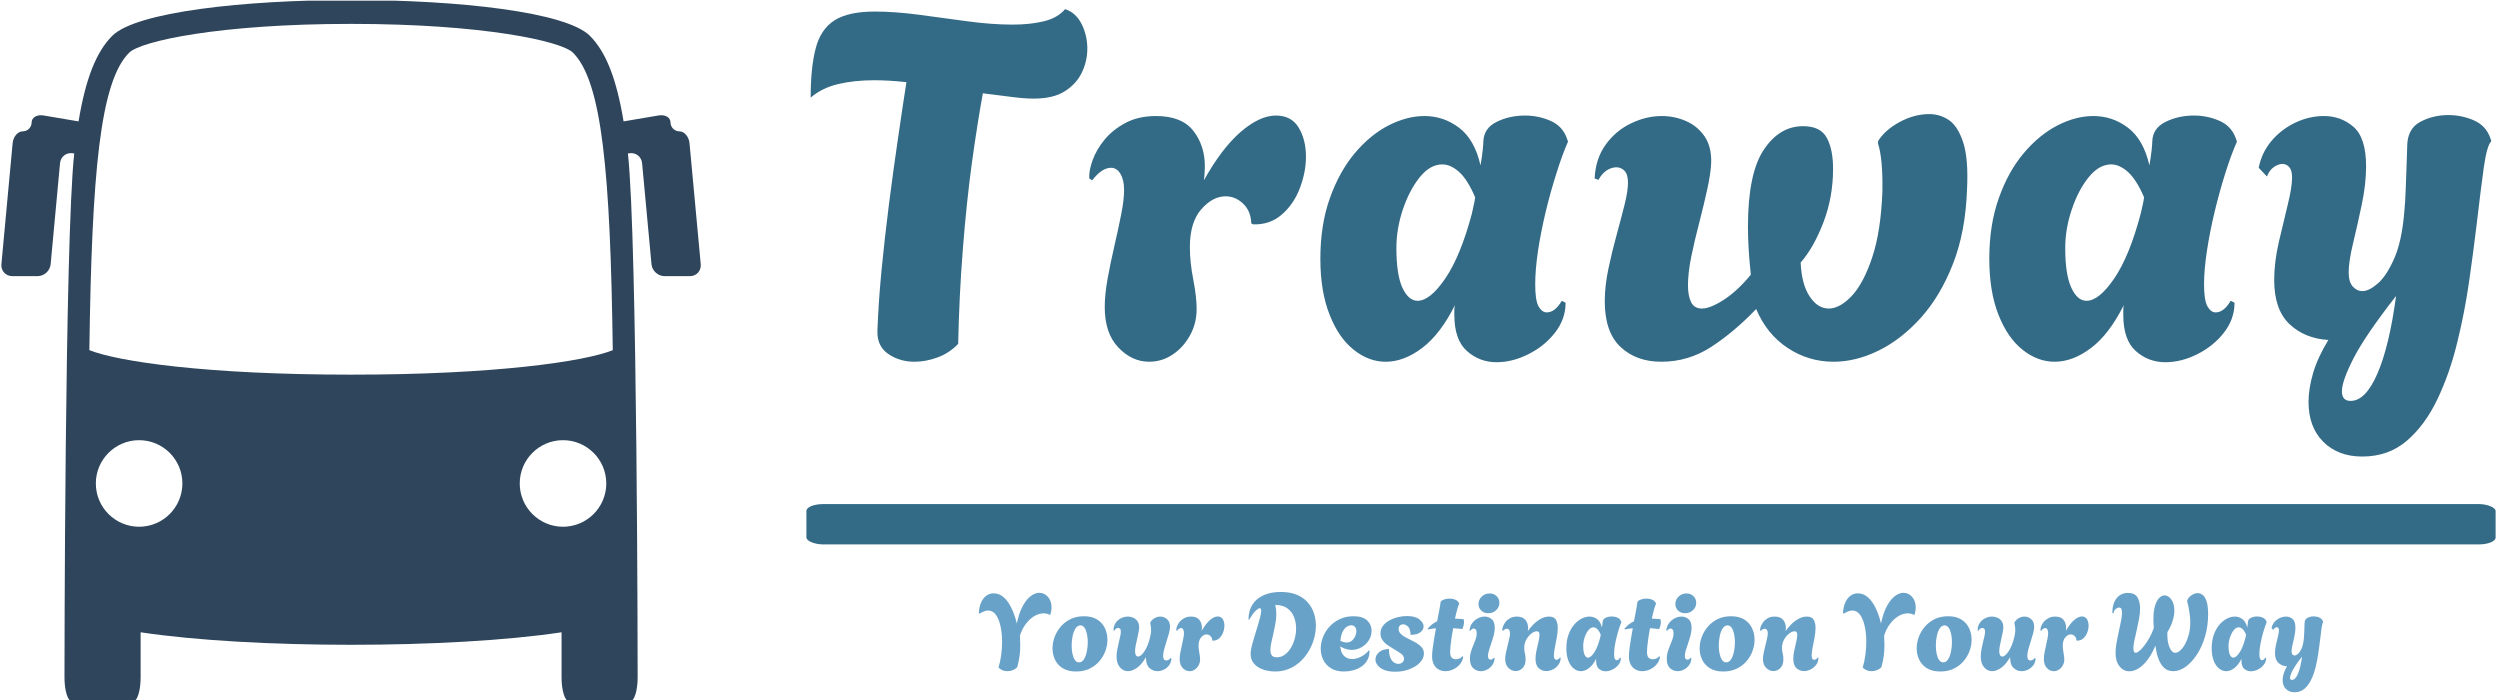 <svg xmlns="http://www.w3.org/2000/svg" version="1.1" xmlns:xlink="http://www.w3.org/1999/xlink" xmlns:svgjs="http://svgjs.dev/svgjs" width="1500" height="420" viewBox="0 0 1500 420"><g transform="matrix(1,0,0,1,-0.909,0.417)"><svg viewBox="0 0 396 111" data-background-color="#ffffff" preserveAspectRatio="xMidYMid meet" height="420" width="1500" xmlns="http://www.w3.org/2000/svg" xmlns:xlink="http://www.w3.org/1999/xlink"><g id="tight-bounds" transform="matrix(1,0,0,1,0.24,-0.11)"><svg viewBox="0 0 395.52 111.22" height="111.22" width="395.52"><g><svg viewBox="0 0 586.94 165.048" height="111.22" width="395.52"><g transform="matrix(1,0,0,1,189.442,2.149)"><svg viewBox="0 0 397.498 160.75" height="160.75" width="397.498"><g id="textblocktransform"><svg viewBox="0 0 397.498 160.75" height="160.75" width="397.498" id="textblock"><g><rect width="397.498" height="9.494" x="0" y="116.467" fill="#336a86" opacity="1" stroke-width="0" stroke="transparent" fill-opacity="1" class="rect-qz-0" data-fill-palette-color="primary" rx="1%" id="qz-0" data-palette-color="#336a86"></rect></g><g transform="matrix(1,0,0,1,0.989,0)"><svg viewBox="0 0 395.52 105.282" height="105.282" width="395.52"><g transform="matrix(1,0,0,1,0,0)"><svg width="395.52" viewBox="1.9 -36.25 173.74 46.25" height="105.282" data-palette-color="#336a86"><path d="M12.65 0.2L12.65 0.2Q11.1 0.2 9.93-0.6 8.75-1.4 8.8-3L8.8-3Q8.9-5.8 9.22-9.2 9.55-12.6 10-16.13 10.45-19.65 10.93-22.9 11.4-26.15 11.8-28.7L11.8-28.7Q10.9-28.8 10.05-28.85 9.2-28.9 8.5-28.9L8.5-28.9Q6.4-28.9 4.73-28.5 3.05-28.1 1.9-27.1L1.9-27.1Q1.9-30.25 2.43-32.23 2.95-34.2 4.38-35.1 5.8-36 8.55-36L8.55-36Q10.55-36 13.03-35.68 15.5-35.35 18.05-35 20.6-34.65 22.8-34.65L22.8-34.65Q24.6-34.65 26.03-35 27.45-35.35 28.2-36.25L28.2-36.25Q29.3-35.9 29.9-34.73 30.5-33.55 30.5-32.15L30.5-32.15Q30.5-30.9 29.95-29.73 29.4-28.55 28.2-27.78 27-27 24.95-27L24.95-27Q24-27 22.63-27.18 21.25-27.35 19.7-27.55L19.7-27.55Q19.15-24.55 18.57-20.38 18-16.2 17.63-11.4 17.25-6.6 17.15-1.65L17.15-1.65Q16.25-0.7 15.03-0.25 13.8 0.2 12.65 0.2ZM36.9 0.2L36.9 0.2Q35.1 0.2 33.7-1.28 32.3-2.75 32.3-5.45L32.3-5.45Q32.3-6.75 32.6-8.4 32.9-10.05 33.3-11.78 33.7-13.5 34-15.03 34.3-16.55 34.3-17.55L34.3-17.55Q34.3-18.6 33.92-19.23 33.55-19.85 32.95-19.85L32.95-19.85Q32-19.85 31-18.55L31-18.55 30.7-18.75Q30.65-19.55 31.05-20.65 31.45-21.75 32.3-22.78 33.15-23.8 34.47-24.5 35.8-25.2 37.6-25.2L37.6-25.2Q40.25-25.2 41.45-23.68 42.65-22.15 42.65-20L42.65-20Q42.65-19.65 42.62-19.28 42.6-18.9 42.55-18.55L42.55-18.55Q44.35-21.8 46.32-23.53 48.3-25.25 50-25.25L50-25.25Q51.6-25.25 52.35-24 53.1-22.75 53.1-21L53.1-21Q53.1-19.4 52.47-17.75 51.85-16.1 50.62-15.03 49.4-13.95 47.65-14L47.65-14 47.45-14.1Q47.4-15.4 46.6-16.15 45.8-16.9 44.8-16.9L44.8-16.9Q43.45-16.9 42.27-15.55 41.1-14.2 41.1-11.65L41.1-11.65Q41.1-10.1 41.45-8.3 41.8-6.5 41.8-5.25L41.8-5.25Q41.8-3.75 41.1-2.5 40.4-1.25 39.3-0.53 38.2 0.2 36.9 0.2ZM72.8 0.25L72.8 0.25Q71.05 0.25 69.75-0.9 68.44-2.05 68.44-4.65L68.44-4.65Q68.44-4.9 68.44-5.15 68.44-5.4 68.5-5.65L68.5-5.65Q67-2.65 65.12-1.23 63.24 0.2 61.34 0.2L61.34 0.2Q59.59 0.2 58.05-1.03 56.49-2.25 55.55-4.65 54.59-7.05 54.59-10.45L54.59-10.45Q54.59-13.95 55.57-16.7 56.55-19.45 58.14-21.35 59.74-23.25 61.64-24.23 63.55-25.2 65.34-25.2L65.34-25.2Q67.34-25.2 68.94-23.98 70.55-22.75 71.14-20.1L71.14-20.1Q71.3-20.95 71.37-21.65 71.44-22.35 71.44-22.6L71.44-22.6Q71.5-23.95 72.82-24.6 74.14-25.25 75.75-25.25L75.75-25.25Q77.14-25.25 78.39-24.7 79.64-24.15 80.09-22.85L80.09-22.85 80.19-22.55Q79.59-21.2 79-19.3 78.39-17.4 77.89-15.33 77.39-13.25 77.09-11.28 76.8-9.3 76.8-7.8L76.8-7.8Q76.8-6.15 77.14-5.53 77.5-4.9 78-4.9L78-4.9Q78.84-4.9 79.55-6.1L79.55-6.1 79.94-5.9Q79.94-4.2 78.84-2.8 77.75-1.4 76.09-0.58 74.44 0.25 72.8 0.25ZM64.64-6.1L64.64-6.1Q65.94-6.1 67.52-8.43 69.09-10.75 70.25-15.1L70.25-15.1Q70.34-15.55 70.44-15.98 70.55-16.4 70.59-16.8L70.59-16.8Q69.8-18.65 68.92-19.43 68.05-20.2 67.19-20.2L67.19-20.2Q65.94-20.2 64.87-18.88 63.8-17.55 63.12-15.55 62.45-13.55 62.45-11.55L62.45-11.55Q62.45-8.8 63.07-7.45 63.7-6.1 64.64-6.1ZM89.84 0.2L89.84 0.2Q87.24 0.2 85.62-1.33 83.99-2.85 83.99-6.05L83.99-6.05Q83.99-7.65 84.37-9.43 84.74-11.2 85.22-12.93 85.69-14.65 86.04-16.05 86.39-17.45 86.39-18.3L86.39-18.3Q86.39-19.15 86.04-19.53 85.69-19.9 85.19-19.9L85.19-19.9Q84.69-19.9 84.19-19.58 83.69-19.25 83.34-18.6L83.34-18.6 82.94-18.75Q83.04-20.8 84.09-22.25 85.14-23.7 86.72-24.45 88.29-25.2 89.89-25.2L89.89-25.2Q91.19-25.2 92.39-24.68 93.59-24.15 94.32-23.08 95.04-22 94.99-20.35L94.99-20.35Q94.94-19.25 94.59-17.65 94.24-16.05 93.77-14.23 93.29-12.4 92.94-10.7 92.59-9 92.59-7.7L92.59-7.7Q92.59-6.6 92.92-5.95 93.24-5.3 94.04-5.3L94.04-5.3Q94.89-5.3 96.29-6.2 97.69-7.1 99.09-8.8L99.09-8.8Q98.79-11.6 98.79-13.75L98.79-13.75Q98.79-19.25 100.42-21.7 102.04-24.15 104.49-24.15L104.49-24.15Q106.29-24.15 106.94-22.95 107.59-21.75 107.59-19.75L107.59-19.75Q107.59-16.8 106.59-14.2 105.59-11.6 104.24-10.05L104.24-10.05Q104.34-7.8 105.17-6.55 105.99-5.3 107.14-5.3L107.14-5.3Q108.29-5.3 109.52-6.6 110.74-7.9 111.64-10.6 112.54-13.3 112.69-17.45L112.69-17.45Q112.74-20.8 112.24-22.35L112.24-22.35 112.24-22.6Q112.94-23.75 114.47-24.58 115.99-25.4 117.54-25.4L117.54-25.4Q118.64-25.4 119.57-24.78 120.49-24.15 121.04-22.48 121.59-20.8 121.44-17.65L121.44-17.65Q121.29-13.25 119.99-9.93 118.69-6.6 116.67-4.35 114.64-2.1 112.29-0.95 109.94 0.2 107.64 0.2L107.64 0.2Q105.04 0.2 102.89-1.23 100.74-2.65 99.64-5.25L99.64-5.25Q97.39-2.9 95.02-1.35 92.64 0.2 89.84 0.2ZM141.94 0.25L141.94 0.25Q140.19 0.25 138.89-0.9 137.59-2.05 137.59-4.65L137.59-4.65Q137.59-4.9 137.59-5.15 137.59-5.4 137.64-5.65L137.64-5.65Q136.14-2.65 134.27-1.23 132.39 0.2 130.49 0.2L130.49 0.2Q128.74 0.2 127.19-1.03 125.64-2.25 124.69-4.65 123.74-7.05 123.74-10.45L123.74-10.45Q123.74-13.95 124.72-16.7 125.69-19.45 127.29-21.35 128.89-23.25 130.79-24.23 132.69-25.2 134.49-25.2L134.49-25.2Q136.49-25.2 138.09-23.98 139.69-22.75 140.29-20.1L140.29-20.1Q140.44-20.95 140.52-21.65 140.59-22.35 140.59-22.6L140.59-22.6Q140.64-23.95 141.97-24.6 143.29-25.25 144.89-25.25L144.89-25.25Q146.29-25.25 147.54-24.7 148.79-24.15 149.24-22.85L149.24-22.85 149.34-22.55Q148.74-21.2 148.14-19.3 147.54-17.4 147.04-15.33 146.54-13.25 146.24-11.28 145.94-9.3 145.94-7.8L145.94-7.8Q145.94-6.15 146.29-5.53 146.64-4.9 147.14-4.9L147.14-4.9Q147.99-4.9 148.69-6.1L148.69-6.1 149.09-5.9Q149.09-4.2 147.99-2.8 146.89-1.4 145.24-0.58 143.59 0.25 141.94 0.25ZM133.79-6.1L133.79-6.1Q135.09-6.1 136.67-8.43 138.24-10.75 139.39-15.1L139.39-15.1Q139.49-15.55 139.59-15.98 139.69-16.4 139.74-16.8L139.74-16.8Q138.94-18.65 138.06-19.43 137.19-20.2 136.34-20.2L136.34-20.2Q135.09-20.2 134.02-18.88 132.94-17.55 132.27-15.55 131.59-13.55 131.59-11.55L131.59-11.55Q131.59-8.8 132.22-7.45 132.84-6.1 133.79-6.1ZM162.29 10L162.29 10Q159.79 10 158.26 8.47 156.74 6.95 156.74 4.35L156.74 4.35Q156.74 3 157.21 1.38 157.69-0.25 158.79-2.05L158.79-2.05Q156.34-2.2 154.76-3.7 153.19-5.2 153.19-8.25L153.19-8.25Q153.19-10.05 153.66-12.13 154.14-14.2 154.59-16.03 155.04-17.85 155.04-18.85L155.04-18.85Q155.04-19.6 154.74-19.93 154.44-20.25 154.04-20.25L154.04-20.25Q153.64-20.25 153.16-19.93 152.69-19.6 152.44-18.95L152.44-18.95 151.59-19.85Q151.89-21.4 152.89-22.6 153.89-23.8 155.34-24.5 156.79-25.2 158.34-25.2L158.34-25.2Q160.09-25.2 161.39-24.08 162.69-22.95 162.69-20L162.69-20Q162.69-18.15 162.24-16.03 161.79-13.9 161.34-12.03 160.89-10.15 160.89-9.05L160.89-9.05Q160.89-8.05 161.31-7.58 161.74-7.1 162.29-7.1L162.29-7.1Q162.99-7.1 163.89-7.88 164.79-8.65 165.59-10.45 166.39-12.25 166.64-15.3L166.64-15.3Q166.74-16.25 166.79-17.73 166.84-19.2 166.89-20.48 166.94-21.75 166.94-22.05L166.94-22.05Q166.94-23.85 168.26-24.58 169.59-25.3 171.19-25.3L171.19-25.3Q172.59-25.3 173.84-24.75 175.09-24.2 175.54-22.9L175.54-22.9 175.64-22.6Q175.19-22.2 174.86-19.9 174.54-17.6 174.09-13.75L174.09-13.75Q173.79-11.25 173.34-8.1 172.89-4.95 172.11-1.78 171.34 1.4 170.06 4.08 168.79 6.75 166.89 8.38 164.99 10 162.29 10ZM161.09 4.25L161.09 4.25Q162.64 4.25 163.86 1.43 165.09-1.4 165.79-6.6L165.79-6.6Q162.59-2.5 161.39-0.15 160.19 2.2 160.19 3.25L160.19 3.25Q160.19 4.25 161.09 4.25Z" opacity="1" transform="matrix(1,0,0,1,0,0)" fill="#336a86" class="wordmark-text-0" data-fill-palette-color="primary" id="text-0"></path></svg></g></svg></g><g transform="matrix(1,0,0,1,40.541,137.146)"><svg viewBox="0 0 316.416 23.604" height="23.604" width="316.416"><g transform="matrix(1,0,0,1,0,0)"><svg width="316.416" viewBox="1.25 -36.65 625.29 46.65" height="23.604" data-palette-color="#69a2c9"><path d="M14.7 0.2L14.7 0.2Q13.3 0.2 12.15-0.3 11-0.8 10.45-1.55L10.45-1.55Q11.25-4.2 11.68-7.3 12.1-10.4 12.1-13.45L12.1-13.45Q12.1-17.25 11.4-20.58 10.7-23.9 9.28-25.95 7.85-28 5.6-28L5.6-28Q3.9-28 1.75-26.6L1.75-26.6 1.25-26.8Q1.5-31.1 3.4-33.55 5.3-36 8.2-36L8.2-36Q10.3-36 12.03-34.8 13.75-33.6 15.08-31.6 16.4-29.6 17.38-27.1 18.35-24.6 18.95-22L18.95-22Q20.05-27.15 21.8-30.28 23.55-33.4 25.55-34.83 27.55-36.25 29.4-36.25L29.4-36.25Q31.75-36.25 33.43-34.35 35.1-32.45 35.1-29.45L35.1-29.45Q35.1-27.8 34.5-25.9L34.5-25.9Q33.05-26.7 31.4-26.7L31.4-26.7Q29.25-26.7 27.1-25.43 24.95-24.15 23.18-21.83 21.4-19.5 20.4-16.35L20.4-16.35Q20.55-13.75 20.55-11.85L20.55-11.85Q20.55-9.25 20.25-6.98 19.95-4.7 19.15-1.65L19.15-1.65Q18.2-0.7 17.03-0.25 15.85 0.2 14.7 0.2ZM46.55 0.35L46.55 0.35Q42.8 0.35 40.35-1.15 37.9-2.65 36.72-5.13 35.55-7.6 35.55-10.4L35.55-10.4Q35.55-13.05 36.52-15.7 37.5-18.35 39.37-20.53 41.25-22.7 43.95-24.03 46.65-25.35 50.15-25.35L50.15-25.35Q53.9-25.35 56.32-23.83 58.75-22.3 59.92-19.8 61.1-17.3 61.1-14.45L61.1-14.45Q61.1-11.85 60.15-9.22 59.2-6.6 57.32-4.42 55.45-2.25 52.75-0.95 50.05 0.35 46.55 0.35ZM47.9-3.9L47.9-3.9Q49.25-3.9 50.15-5.3 51.05-6.7 51.5-8.88 51.95-11.05 51.95-13.3L51.95-13.3Q51.95-15.3 51.57-17.07 51.2-18.85 50.45-19.98 49.7-21.1 48.5-21.1L48.5-21.1Q47.2-21.1 46.27-19.7 45.35-18.3 44.9-16.15 44.45-14 44.45-11.7L44.45-11.7Q44.45-9.7 44.82-7.93 45.2-6.15 45.95-5.03 46.7-3.9 47.9-3.9ZM70.65 0.2L70.65 0.2Q68.4 0.2 66.87-1.65 65.34-3.5 65.34-6.6L65.34-6.6Q65.34-8.3 65.75-10.25 66.15-12.2 66.55-13.95L66.55-13.95Q66.9-15.25 67.12-16.38 67.34-17.5 67.34-18.2L67.34-18.2Q67.34-19.1 66.97-19.5 66.59-19.9 66.09-19.9L66.09-19.9Q65.59-19.9 65.09-19.58 64.59-19.25 64.3-18.6L64.3-18.6 63.9-18.75Q63.9-20.8 64.9-22.25 65.9-23.7 67.45-24.45 69-25.2 70.59-25.2L70.59-25.2Q71.9-25.2 73.09-24.68 74.3-24.15 75.07-23.05 75.84-21.95 75.84-20.3L75.84-20.3Q75.84-19.3 75.57-17.9 75.3-16.5 74.95-15L74.95-15Q74.59-13.45 74.27-11.88 73.95-10.3 73.95-9.1L73.95-9.1Q73.95-8 74.3-7.3 74.65-6.6 75.34-6.6L75.34-6.6Q76.65-6.6 78.27-9 79.9-11.4 80.9-15.45L80.9-15.45Q81.09-16.25 81.25-17.15 81.4-18.05 81.4-19L81.4-19Q81.4-19.75 81.3-20.53 81.2-21.3 81-22.1L81-22.1 81-22.45Q81.8-23.8 83.07-24.5 84.34-25.2 85.65-25.2L85.65-25.2Q87.4-25.2 88.8-24 90.2-22.8 90.2-20.5L90.2-20.5Q90.2-19.15 89.7-17.38 89.2-15.6 88.59-13.7L88.59-13.7Q88-11.85 87.5-10.05 87-8.25 87-6.85L87-6.85Q87-4.8 88.45-4.8L88.45-4.8Q88.84-4.8 89.42-5.03 90-5.25 90.5-5.95L90.5-5.95 90.84-5.85Q90.84-4.05 89.87-2.68 88.9-1.3 87.4-0.55 85.9 0.2 84.3 0.2L84.3 0.2Q82.25 0.2 80.62-1.3 79-2.8 79-6.2L79-6.2 79-6.3Q76.95-2.8 74.75-1.3 72.55 0.2 70.65 0.2ZM99.29 0.2L99.29 0.2Q97.49 0.2 96.09-1.28 94.69-2.75 94.69-5.45L94.69-5.45Q94.69-6.75 94.99-8.4 95.29-10.05 95.69-11.78 96.09-13.5 96.39-15.03 96.69-16.55 96.69-17.55L96.69-17.55Q96.69-18.6 96.32-19.23 95.94-19.85 95.34-19.85L95.34-19.85Q94.39-19.85 93.39-18.55L93.39-18.55 93.09-18.75Q93.04-19.55 93.44-20.65 93.84-21.75 94.69-22.78 95.54-23.8 96.87-24.5 98.19-25.2 99.99-25.2L99.99-25.2Q102.64-25.2 103.84-23.68 105.04-22.15 105.04-20L105.04-20Q105.04-19.65 105.02-19.28 104.99-18.9 104.94-18.55L104.94-18.55Q106.74-21.8 108.72-23.53 110.69-25.25 112.39-25.25L112.39-25.25Q113.99-25.25 114.74-24 115.49-22.75 115.49-21L115.49-21Q115.49-19.4 114.87-17.75 114.24-16.1 113.02-15.03 111.79-13.95 110.04-14L110.04-14 109.84-14.1Q109.79-15.4 108.99-16.15 108.19-16.9 107.19-16.9L107.19-16.9Q105.84-16.9 104.67-15.55 103.49-14.2 103.49-11.65L103.49-11.65Q103.49-10.1 103.84-8.3 104.19-6.5 104.19-5.25L104.19-5.25Q104.19-3.75 103.49-2.5 102.79-1.25 101.69-0.53 100.59 0.2 99.29 0.2ZM139.04 0.35L139.04 0.35Q137.09 0.35 135.09-0.1 133.09-0.55 131.41-1.53 129.74-2.5 128.71-4.08 127.69-5.65 127.69-7.85L127.69-7.85Q127.69-8.1 127.69-8.33 127.69-8.55 127.74-8.9L127.74-8.9Q127.89-10.25 128.41-12.25 128.94-14.25 129.64-16.5 130.34-18.75 131.01-20.95 131.69-23.15 132.14-24.98 132.59-26.8 132.59-27.9L132.59-27.9Q132.59-29.1 131.94-29.1L131.94-29.1Q131.29-29.1 129.99-27.85 128.69-26.6 126.99-23.7L126.99-23.7 126.69-23.8Q126.69-27.85 128.51-30.73 130.34-33.6 133.71-35.13 137.09-36.65 141.69-36.65L141.69-36.65Q145.99-36.65 149.09-35.38 152.19-34.1 154.16-31.9 156.14-29.7 157.09-26.88 158.04-24.05 158.04-20.95L158.04-20.95Q158.04-17.2 156.71-13.43 155.39-9.65 152.91-6.53 150.44-3.4 146.91-1.53 143.39 0.35 139.04 0.35ZM139.89-6.25L139.89-6.25Q141.89-6.25 143.51-7.43 145.14-8.6 146.34-10.55 147.54-12.5 148.19-14.88 148.84-17.25 148.84-19.65L148.84-19.65Q148.84-22.5 147.86-25 146.89-27.5 144.74-29.05 142.59-30.6 139.14-30.6L139.14-30.6Q139.39-29.65 139.51-28.65 139.64-27.65 139.64-26.6L139.64-26.6Q139.64-24.3 139.21-21.9 138.79-19.5 138.26-17.25 137.74-15 137.31-13.05 136.89-11.1 136.89-9.6L136.89-9.6Q136.89-8.05 137.54-7.15 138.19-6.25 139.89-6.25ZM171.14 0.35L171.14 0.35Q167.49 0.35 165.09-1.13 162.69-2.6 161.49-5.03 160.29-7.45 160.29-10.25L160.29-10.25Q160.29-12.9 161.31-15.58 162.34-18.25 164.31-20.45 166.29-22.65 169.11-24 171.94-25.35 175.49-25.35L175.49-25.35Q179.89-25.35 181.91-23.38 183.94-21.4 183.94-18.6L183.94-18.6Q183.94-16.2 182.66-14.18 181.39-12.15 179.29-10.93 177.19-9.7 174.69-9.7L174.69-9.7Q173.39-9.7 172.04-10.1 170.69-10.5 169.39-11.35L169.39-11.35Q169.64-8.25 171.19-6.85 172.74-5.45 174.89-5.45L174.89-5.45Q176.39-5.45 177.89-6.03 179.39-6.6 180.66-7.53 181.94-8.45 182.64-9.5L182.64-9.5 182.99-9.25Q182.99-6.65 181.91-4.83 180.84-3 179.09-1.85 177.34-0.7 175.26-0.18 173.19 0.35 171.14 0.35ZM172.29-13.15L172.29-13.15Q173.89-13.15 174.89-14.08 175.89-15 176.39-16.25 176.89-17.5 176.89-18.45L176.89-18.45Q176.89-19.6 176.24-20.38 175.59-21.15 174.44-21.15L174.44-21.15Q173.54-21.15 172.46-20.5 171.39-19.85 170.54-18.28 169.69-16.7 169.44-13.9L169.44-13.9Q171.04-13.15 172.29-13.15ZM194.93 0.45L194.93 0.45Q191.83 0.45 189.78-0.4 187.73-1.25 186.73-2.58 185.73-3.9 185.73-5.25L185.73-5.25Q185.73-7.15 187.43-8.63 189.13-10.1 192.03-10.1L192.03-10.1Q192.03-7.55 192.68-6.03 193.33-4.5 194.36-3.85 195.38-3.2 196.33-3.2L196.33-3.2Q197.48-3.2 198.26-3.88 199.03-4.55 199.03-5.55L199.03-5.55Q199.03-6.95 197.58-8 196.13-9.05 193.83-10.35L193.83-10.35Q192.68-11.05 191.33-11.98 189.98-12.9 189.03-14.23 188.08-15.55 188.08-17.4L188.08-17.4Q188.08-19.35 189.21-20.85 190.33-22.35 192.18-23.38 194.03-24.4 196.18-24.93 198.33-25.45 200.38-25.45L200.38-25.45Q204.23-25.45 206.18-23.9 208.13-22.35 208.13-20.6L208.13-20.6Q208.13-19.1 206.63-17.9 205.13-16.7 202.03-16.7L202.03-16.7Q202.08-19.25 200.98-20.43 199.88-21.6 198.63-21.6L198.63-21.6Q197.73-21.6 197.13-21.05 196.53-20.5 196.53-19.45L196.53-19.45Q196.53-18.25 197.31-17.38 198.08-16.5 199.26-15.83 200.43-15.15 201.68-14.55L201.68-14.55Q203.38-13.75 204.88-12.85 206.38-11.95 207.33-10.8 208.28-9.65 208.28-8L208.28-8Q208.28-5.75 206.46-3.83 204.63-1.9 201.58-0.73 198.53 0.45 194.93 0.45ZM218.28 0.2L218.28 0.2Q216.68 0.2 215.26-0.53 213.83-1.25 212.96-2.8 212.08-4.35 212.08-6.75L212.08-6.75Q212.08-8.05 212.33-10.15 212.58-12.25 213.01-14.75 213.43-17.25 213.88-19.75L213.88-19.75Q212.88-19.7 211.96-19.55 211.03-19.4 210.13-19.2L210.13-19.2 210.03-19.55Q211.03-20.75 212.13-21.6 213.23-22.45 214.43-23L214.43-23Q215.08-26.3 215.53-28.73 215.98-31.15 215.98-31.6L215.98-31.6Q215.98-32.45 217.31-33 218.63-33.55 220.28-33.55L220.28-33.55Q221.73-33.55 223.01-33 224.28-32.45 224.73-31.15L224.73-31.15Q224.43-30.85 223.88-28.93 223.33-27 222.73-24.25L222.73-24.25Q223.68-24.2 224.68-24.15 225.68-24.1 226.73-24L226.73-24Q226.83-23.7 226.88-23.35 226.93-23 226.93-22.6L226.93-22.6Q226.93-21.85 226.71-20.98 226.48-20.1 226.18-19.4L226.18-19.4Q224.98-19.5 223.93-19.63 222.88-19.75 221.88-19.8L221.88-19.8Q221.48-17.65 221.16-15.5 220.83-13.35 220.66-11.6 220.48-9.85 220.48-8.85L220.48-8.85Q220.48-6.75 221.26-6.05 222.03-5.35 223.13-5.35L223.13-5.35Q224.13-5.35 224.93-5.75 225.73-6.15 226.08-6.7L226.08-6.7 226.58-6.55Q226.28-4.5 224.98-2.98 223.68-1.45 221.88-0.63 220.08 0.2 218.28 0.2ZM238.23-26.75L238.23-26.75Q236.23-26.75 234.95-27.98 233.68-29.2 233.68-31.05L233.68-31.05Q233.68-33.05 235.18-34.5 236.68-35.95 238.83-35.95L238.83-35.95Q240.83-35.95 242.1-34.7 243.38-33.45 243.38-31.6L243.38-31.6Q243.38-29.6 241.88-28.18 240.38-26.75 238.23-26.75ZM234.73 0.2L234.73 0.2Q232.78 0.2 231.23-1.18 229.68-2.55 229.68-5.6L229.68-5.6Q229.68-7.35 230.15-8.88 230.63-10.4 231.25-11.85 231.88-13.3 232.35-14.68 232.83-16.05 232.83-17.4L232.83-17.4Q232.83-18.6 232.43-19.13 232.03-19.65 231.48-19.65L231.48-19.65Q230.63-19.65 229.83-18.55L229.83-18.55 229.48-18.75Q229.68-20.75 230.75-22.18 231.83-23.6 233.4-24.4 234.98-25.2 236.53-25.2L236.53-25.2Q238.43-25.2 239.83-23.98 241.23-22.75 241.23-20L241.23-20Q241.23-18.35 240.75-16.53 240.28-14.7 239.65-12.9 239.03-11.1 238.55-9.55 238.08-8 238.08-6.9L238.08-6.9Q238.08-5.95 238.45-5.55 238.83-5.15 239.28-5.15L239.28-5.15Q239.73-5.15 240.15-5.43 240.58-5.7 240.78-6.05L240.78-6.05 241.13-5.95Q241.13-4.1 240.15-2.73 239.18-1.35 237.73-0.58 236.28 0.2 234.73 0.2ZM250.93 0.15L250.93 0.15Q249.08 0.15 247.58-1.33 246.08-2.8 246.08-5.45L246.08-5.45Q246.08-6.75 246.43-8.4 246.78-10.05 247.2-11.75 247.63-13.45 247.98-14.95 248.33-16.45 248.33-17.4L248.33-17.4Q248.33-18.4 247.93-18.98 247.53-19.55 246.88-19.55L246.88-19.55Q246.03-19.55 245.03-18.55L245.03-18.55 244.73-18.75Q244.68-19.55 245.08-20.65 245.48-21.75 246.3-22.78 247.13-23.8 248.43-24.5 249.73-25.2 251.53-25.2L251.53-25.2Q254.18-25.2 255.45-23.68 256.73-22.15 256.73-19.95L256.73-19.95Q256.73-19.15 256.58-18.4L256.58-18.4Q257.63-19.95 259.18-21.53 260.73-23.1 262.6-24.15 264.48-25.2 266.48-25.2L266.48-25.2Q268.83-25.2 269.68-23.7 270.53-22.2 270.53-19.95L270.53-19.95Q270.53-17.85 270.08-15.45 269.63-13.05 269.18-10.83 268.73-8.6 268.73-7.1L268.73-7.1Q268.73-5.1 269.88-5.1L269.88-5.1Q270.48-5.1 270.93-5.48 271.38-5.85 271.53-6.2L271.53-6.2 271.88-6.05Q271.88-4.2 270.85-2.8 269.83-1.4 268.28-0.63 266.73 0.15 265.13 0.15L265.13 0.15Q263.18 0.15 261.68-1.2 260.18-2.55 260.18-5.6L260.18-5.6Q260.18-7.4 260.65-9.5 261.13-11.6 261.58-13.55 262.03-15.5 262.03-16.75L262.03-16.75Q262.03-17.5 261.75-17.93 261.48-18.35 260.78-18.35L260.78-18.35Q259.63-18.35 258.25-17.3 256.88-16.25 255.9-14.5 254.93-12.75 254.93-10.65L254.93-10.65Q254.93-9.3 255.25-8.05 255.58-6.8 255.58-5.35L255.58-5.35Q255.58-2.65 254.18-1.25 252.78 0.15 250.93 0.15ZM292.72 0.25L292.72 0.25Q290.97 0.25 289.67-0.9 288.37-2.05 288.37-4.65L288.37-4.65Q288.37-4.9 288.37-5.15 288.37-5.4 288.42-5.65L288.42-5.65Q286.92-2.65 285.05-1.23 283.17 0.2 281.27 0.2L281.27 0.2Q279.52 0.2 277.97-1.03 276.42-2.25 275.47-4.65 274.52-7.05 274.52-10.45L274.52-10.45Q274.52-13.95 275.5-16.7 276.47-19.45 278.07-21.35 279.67-23.25 281.57-24.23 283.47-25.2 285.27-25.2L285.27-25.2Q287.27-25.2 288.87-23.98 290.47-22.75 291.07-20.1L291.07-20.1Q291.22-20.95 291.3-21.65 291.37-22.35 291.37-22.6L291.37-22.6Q291.42-23.95 292.75-24.6 294.07-25.25 295.67-25.25L295.67-25.25Q297.07-25.25 298.32-24.7 299.57-24.15 300.02-22.85L300.02-22.85 300.12-22.55Q299.52-21.2 298.92-19.3 298.32-17.4 297.82-15.33 297.32-13.25 297.02-11.28 296.72-9.3 296.72-7.8L296.72-7.8Q296.72-6.15 297.07-5.53 297.42-4.9 297.92-4.9L297.92-4.9Q298.77-4.9 299.47-6.1L299.47-6.1 299.87-5.9Q299.87-4.2 298.77-2.8 297.67-1.4 296.02-0.58 294.37 0.25 292.72 0.25ZM284.57-6.1L284.57-6.1Q285.87-6.1 287.45-8.43 289.02-10.75 290.17-15.1L290.17-15.1Q290.27-15.55 290.37-15.98 290.47-16.4 290.52-16.8L290.52-16.8Q289.72-18.65 288.85-19.43 287.97-20.2 287.12-20.2L287.12-20.2Q285.87-20.2 284.8-18.88 283.72-17.55 283.05-15.55 282.37-13.55 282.37-11.55L282.37-11.55Q282.37-8.8 283-7.45 283.62-6.1 284.57-6.1ZM309.82 0.2L309.82 0.2Q308.22 0.2 306.8-0.53 305.37-1.25 304.5-2.8 303.62-4.35 303.62-6.75L303.62-6.75Q303.62-8.05 303.87-10.15 304.12-12.25 304.55-14.75 304.97-17.25 305.42-19.75L305.42-19.75Q304.42-19.7 303.5-19.55 302.57-19.4 301.67-19.2L301.67-19.2 301.57-19.55Q302.57-20.75 303.67-21.6 304.77-22.45 305.97-23L305.97-23Q306.62-26.3 307.07-28.73 307.52-31.15 307.52-31.6L307.52-31.6Q307.52-32.45 308.85-33 310.17-33.55 311.82-33.55L311.82-33.55Q313.27-33.55 314.55-33 315.82-32.45 316.27-31.15L316.27-31.15Q315.97-30.85 315.42-28.93 314.87-27 314.27-24.25L314.27-24.25Q315.22-24.2 316.22-24.15 317.22-24.1 318.27-24L318.27-24Q318.37-23.7 318.42-23.35 318.47-23 318.47-22.6L318.47-22.6Q318.47-21.85 318.25-20.98 318.02-20.1 317.72-19.4L317.72-19.4Q316.52-19.5 315.47-19.63 314.42-19.75 313.42-19.8L313.42-19.8Q313.02-17.65 312.7-15.5 312.37-13.35 312.2-11.6 312.02-9.85 312.02-8.85L312.02-8.85Q312.02-6.75 312.8-6.05 313.57-5.35 314.67-5.35L314.67-5.35Q315.67-5.35 316.47-5.75 317.27-6.15 317.62-6.7L317.62-6.7 318.12-6.55Q317.82-4.5 316.52-2.98 315.22-1.45 313.42-0.63 311.62 0.2 309.82 0.2ZM329.77-26.75L329.77-26.75Q327.77-26.75 326.49-27.98 325.22-29.2 325.22-31.05L325.22-31.05Q325.22-33.05 326.72-34.5 328.22-35.95 330.37-35.95L330.37-35.95Q332.37-35.95 333.64-34.7 334.92-33.45 334.92-31.6L334.92-31.6Q334.92-29.6 333.42-28.18 331.92-26.75 329.77-26.75ZM326.27 0.2L326.27 0.2Q324.32 0.2 322.77-1.18 321.22-2.55 321.22-5.6L321.22-5.6Q321.22-7.35 321.69-8.88 322.17-10.4 322.79-11.85 323.42-13.3 323.89-14.68 324.37-16.05 324.37-17.4L324.37-17.4Q324.37-18.6 323.97-19.13 323.57-19.65 323.02-19.65L323.02-19.65Q322.17-19.65 321.37-18.55L321.37-18.55 321.02-18.75Q321.22-20.75 322.29-22.18 323.37-23.6 324.94-24.4 326.52-25.2 328.07-25.2L328.07-25.2Q329.97-25.2 331.37-23.98 332.77-22.75 332.77-20L332.77-20Q332.77-18.35 332.29-16.53 331.82-14.7 331.19-12.9 330.57-11.1 330.09-9.55 329.62-8 329.62-6.9L329.62-6.9Q329.62-5.95 329.99-5.55 330.37-5.15 330.82-5.15L330.82-5.15Q331.27-5.15 331.69-5.43 332.12-5.7 332.32-6.05L332.32-6.05 332.67-5.95Q332.67-4.1 331.69-2.73 330.72-1.35 329.27-0.58 327.82 0.2 326.27 0.2ZM347.51 0.35L347.51 0.35Q343.76 0.35 341.31-1.15 338.87-2.65 337.69-5.13 336.51-7.6 336.51-10.4L336.51-10.4Q336.51-13.05 337.49-15.7 338.47-18.35 340.34-20.53 342.22-22.7 344.92-24.03 347.62-25.35 351.12-25.35L351.12-25.35Q354.87-25.35 357.29-23.83 359.72-22.3 360.89-19.8 362.06-17.3 362.06-14.45L362.06-14.45Q362.06-11.85 361.12-9.22 360.17-6.6 358.29-4.42 356.42-2.25 353.72-0.95 351.01 0.35 347.51 0.35ZM348.87-3.9L348.87-3.9Q350.22-3.9 351.12-5.3 352.01-6.7 352.47-8.88 352.92-11.05 352.92-13.3L352.92-13.3Q352.92-15.3 352.54-17.07 352.17-18.85 351.42-19.98 350.67-21.1 349.47-21.1L349.47-21.1Q348.17-21.1 347.24-19.7 346.31-18.3 345.87-16.15 345.42-14 345.42-11.7L345.42-11.7Q345.42-9.7 345.79-7.93 346.17-6.15 346.92-5.03 347.67-3.9 348.87-3.9ZM370.81 0.15L370.81 0.15Q368.96 0.15 367.46-1.33 365.96-2.8 365.96-5.45L365.96-5.45Q365.96-6.75 366.31-8.4 366.66-10.05 367.09-11.75 367.51-13.45 367.86-14.95 368.21-16.45 368.21-17.4L368.21-17.4Q368.21-18.4 367.81-18.98 367.41-19.55 366.76-19.55L366.76-19.55Q365.91-19.55 364.91-18.55L364.91-18.55 364.61-18.75Q364.56-19.55 364.96-20.65 365.36-21.75 366.19-22.78 367.01-23.8 368.31-24.5 369.61-25.2 371.41-25.2L371.41-25.2Q374.06-25.2 375.34-23.68 376.61-22.15 376.61-19.95L376.61-19.95Q376.61-19.15 376.46-18.4L376.46-18.4Q377.51-19.95 379.06-21.53 380.61-23.1 382.49-24.15 384.36-25.2 386.36-25.2L386.36-25.2Q388.71-25.2 389.56-23.7 390.41-22.2 390.41-19.95L390.41-19.95Q390.41-17.85 389.96-15.45 389.51-13.05 389.06-10.83 388.61-8.6 388.61-7.1L388.61-7.1Q388.61-5.1 389.76-5.1L389.76-5.1Q390.36-5.1 390.81-5.48 391.26-5.85 391.41-6.2L391.41-6.2 391.76-6.05Q391.76-4.2 390.74-2.8 389.71-1.4 388.16-0.63 386.61 0.15 385.01 0.15L385.01 0.15Q383.06 0.15 381.56-1.2 380.06-2.55 380.06-5.6L380.06-5.6Q380.06-7.4 380.54-9.5 381.01-11.6 381.46-13.55 381.91-15.5 381.91-16.75L381.91-16.75Q381.91-17.5 381.64-17.93 381.36-18.35 380.66-18.35L380.66-18.35Q379.51-18.35 378.14-17.3 376.76-16.25 375.79-14.5 374.81-12.75 374.81-10.65L374.81-10.65Q374.81-9.3 375.14-8.05 375.46-6.8 375.46-5.35L375.46-5.35Q375.46-2.65 374.06-1.25 372.66 0.15 370.81 0.15ZM416.61 0.2L416.61 0.2Q415.21 0.2 414.06-0.3 412.91-0.8 412.36-1.55L412.36-1.55Q413.16-4.2 413.58-7.3 414.01-10.4 414.01-13.45L414.01-13.45Q414.01-17.25 413.31-20.58 412.61-23.9 411.18-25.95 409.76-28 407.51-28L407.51-28Q405.81-28 403.66-26.6L403.66-26.6 403.16-26.8Q403.41-31.1 405.31-33.55 407.21-36 410.11-36L410.11-36Q412.21-36 413.93-34.8 415.66-33.6 416.98-31.6 418.31-29.6 419.28-27.1 420.26-24.6 420.86-22L420.86-22Q421.96-27.15 423.71-30.28 425.46-33.4 427.46-34.83 429.46-36.25 431.31-36.25L431.31-36.25Q433.66-36.25 435.33-34.35 437.01-32.45 437.01-29.45L437.01-29.45Q437.01-27.8 436.41-25.9L436.41-25.9Q434.96-26.7 433.31-26.7L433.31-26.7Q431.16-26.7 429.01-25.43 426.86-24.15 425.08-21.83 423.31-19.5 422.31-16.35L422.31-16.35Q422.46-13.75 422.46-11.85L422.46-11.85Q422.46-9.25 422.16-6.98 421.86-4.7 421.06-1.65L421.06-1.65Q420.11-0.7 418.93-0.25 417.76 0.2 416.61 0.2ZM448.45 0.35L448.45 0.35Q444.7 0.35 442.25-1.15 439.81-2.65 438.63-5.13 437.45-7.6 437.45-10.4L437.45-10.4Q437.45-13.05 438.43-15.7 439.41-18.35 441.28-20.53 443.16-22.7 445.86-24.03 448.56-25.35 452.06-25.35L452.06-25.35Q455.81-25.35 458.23-23.83 460.66-22.3 461.83-19.8 463-17.3 463-14.45L463-14.45Q463-11.85 462.06-9.22 461.11-6.6 459.23-4.42 457.36-2.25 454.66-0.95 451.95 0.35 448.45 0.35ZM449.81-3.9L449.81-3.9Q451.16-3.9 452.06-5.3 452.95-6.7 453.41-8.88 453.86-11.05 453.86-13.3L453.86-13.3Q453.86-15.3 453.48-17.07 453.11-18.85 452.36-19.98 451.61-21.1 450.41-21.1L450.41-21.1Q449.11-21.1 448.18-19.7 447.25-18.3 446.81-16.15 446.36-14 446.36-11.7L446.36-11.7Q446.36-9.7 446.73-7.93 447.11-6.15 447.86-5.03 448.61-3.9 449.81-3.9ZM472.55 0.2L472.55 0.2Q470.3 0.2 468.78-1.65 467.25-3.5 467.25-6.6L467.25-6.6Q467.25-8.3 467.65-10.25 468.05-12.2 468.45-13.95L468.45-13.95Q468.8-15.25 469.03-16.38 469.25-17.5 469.25-18.2L469.25-18.2Q469.25-19.1 468.88-19.5 468.5-19.9 468-19.9L468-19.9Q467.5-19.9 467-19.58 466.5-19.25 466.2-18.6L466.2-18.6 465.8-18.75Q465.8-20.8 466.8-22.25 467.8-23.7 469.35-24.45 470.9-25.2 472.5-25.2L472.5-25.2Q473.8-25.2 475-24.68 476.2-24.15 476.98-23.05 477.75-21.95 477.75-20.3L477.75-20.3Q477.75-19.3 477.48-17.9 477.2-16.5 476.85-15L476.85-15Q476.5-13.45 476.18-11.88 475.85-10.3 475.85-9.1L475.85-9.1Q475.85-8 476.2-7.3 476.55-6.6 477.25-6.6L477.25-6.6Q478.55-6.6 480.18-9 481.8-11.4 482.8-15.45L482.8-15.45Q483-16.25 483.15-17.15 483.3-18.05 483.3-19L483.3-19Q483.3-19.75 483.2-20.53 483.1-21.3 482.9-22.1L482.9-22.1 482.9-22.45Q483.7-23.8 484.98-24.5 486.25-25.2 487.55-25.2L487.55-25.2Q489.3-25.2 490.7-24 492.1-22.8 492.1-20.5L492.1-20.5Q492.1-19.15 491.6-17.38 491.1-15.6 490.5-13.7L490.5-13.7Q489.9-11.85 489.4-10.05 488.9-8.25 488.9-6.85L488.9-6.85Q488.9-4.8 490.35-4.8L490.35-4.8Q490.75-4.8 491.33-5.03 491.9-5.25 492.4-5.95L492.4-5.95 492.75-5.85Q492.75-4.05 491.78-2.68 490.8-1.3 489.3-0.55 487.8 0.2 486.2 0.2L486.2 0.2Q484.15 0.2 482.53-1.3 480.9-2.8 480.9-6.2L480.9-6.2 480.9-6.3Q478.85-2.8 476.65-1.3 474.45 0.2 472.55 0.2ZM501.2 0.2L501.2 0.2Q499.4 0.2 498-1.28 496.6-2.75 496.6-5.45L496.6-5.45Q496.6-6.75 496.9-8.4 497.2-10.05 497.6-11.78 498-13.5 498.3-15.03 498.6-16.55 498.6-17.55L498.6-17.55Q498.6-18.6 498.23-19.23 497.85-19.85 497.25-19.85L497.25-19.85Q496.3-19.85 495.3-18.55L495.3-18.55 495-18.75Q494.95-19.55 495.35-20.65 495.75-21.75 496.6-22.78 497.45-23.8 498.78-24.5 500.1-25.2 501.9-25.2L501.9-25.2Q504.55-25.2 505.75-23.68 506.95-22.15 506.95-20L506.95-20Q506.95-19.65 506.93-19.28 506.9-18.9 506.85-18.55L506.85-18.55Q508.65-21.8 510.63-23.53 512.6-25.25 514.3-25.25L514.3-25.25Q515.9-25.25 516.65-24 517.4-22.75 517.4-21L517.4-21Q517.4-19.4 516.77-17.75 516.15-16.1 514.93-15.03 513.7-13.95 511.95-14L511.95-14 511.75-14.1Q511.7-15.4 510.9-16.15 510.1-16.9 509.1-16.9L509.1-16.9Q507.75-16.9 506.58-15.55 505.4-14.2 505.4-11.65L505.4-11.65Q505.4-10.1 505.75-8.3 506.1-6.5 506.1-5.25L506.1-5.25Q506.1-3.75 505.4-2.5 504.7-1.25 503.6-0.53 502.5 0.2 501.2 0.2ZM536.39 0.25L536.39 0.25Q533.64 0.25 531.79-2.05 529.94-4.35 529.94-8.35L529.94-8.35Q529.94-10.4 530.39-12.98 530.84-15.55 531.44-18.2 532.04-20.85 532.49-23.18 532.94-25.5 532.94-27.05L532.94-27.05Q532.94-28.15 532.64-28.78 532.34-29.4 531.54-29.4L531.54-29.4Q530.94-29.4 530.14-28.85 529.34-28.3 528.94-26.7L528.94-26.7 528.44-26.9Q528.44-31.2 530.42-33.7 532.39-36.2 535.74-36.2L535.74-36.2Q538.89-36.2 540.12-34.15 541.34-32.1 541.34-29L541.34-29Q541.34-26.7 540.87-24.1 540.39-21.5 539.79-18.93 539.19-16.35 538.72-14.15 538.24-11.95 538.24-10.5L538.24-10.5Q538.24-8.35 539.34-8.35L539.34-8.35Q539.99-8.35 541.09-9.28 542.19-10.2 543.42-11.83 544.64-13.45 545.79-15.53 546.94-17.6 547.74-19.9L547.74-19.9Q547.64-21 547.59-22.03 547.54-23.05 547.54-23.85L547.54-23.85Q547.54-27.85 548.32-30.3 549.09-32.75 550.29-33.9 551.49-35.05 552.74-35.05L552.74-35.05Q554.49-35.05 555.89-33.13 557.29-31.2 557.29-27.9L557.29-27.9Q557.29-25.85 556.54-23.33 555.79-20.8 554.04-17.95L554.04-17.95Q553.89-13.65 554.99-11 556.09-8.35 557.74-8.35L557.74-8.35Q558.79-8.35 560.02-9.43 561.24-10.5 562.29-12.43 563.34-14.35 564.02-16.9 564.69-19.45 564.69-22.35L564.69-22.35Q564.69-24.05 564.47-25.9 564.24-27.75 563.92-29.45 563.59-31.15 563.24-32.25L563.24-32.25Q563.24-33.1 563.97-33.98 564.69-34.85 565.84-35.48 566.99-36.1 568.19-36.1L568.19-36.1Q569.39-36.1 570.49-35.25 571.59-34.4 572.29-32.27 572.99-30.15 572.99-26.25L572.99-26.25Q572.99-20.8 571.59-16.03 570.19-11.25 567.82-7.6 565.44-3.95 562.59-1.88 559.74 0.2 556.79 0.2L556.79 0.2Q554.19 0.2 552.49-1.4 550.79-3 549.84-5.7 548.89-8.4 548.49-11.7L548.49-11.7Q546.69-7.4 544.59-4.78 542.49-2.15 540.39-0.95 538.29 0.25 536.39 0.25ZM592.84 0.25L592.84 0.25Q591.09 0.25 589.79-0.9 588.49-2.05 588.49-4.65L588.49-4.65Q588.49-4.9 588.49-5.15 588.49-5.4 588.54-5.65L588.54-5.65Q587.04-2.65 585.17-1.23 583.29 0.2 581.39 0.2L581.39 0.2Q579.64 0.2 578.09-1.03 576.54-2.25 575.59-4.65 574.64-7.05 574.64-10.45L574.64-10.45Q574.64-13.95 575.62-16.7 576.59-19.45 578.19-21.35 579.79-23.25 581.69-24.23 583.59-25.2 585.39-25.2L585.39-25.2Q587.39-25.2 588.99-23.98 590.59-22.75 591.19-20.1L591.19-20.1Q591.34-20.95 591.42-21.65 591.49-22.35 591.49-22.6L591.49-22.6Q591.54-23.95 592.87-24.6 594.19-25.25 595.79-25.25L595.79-25.25Q597.19-25.25 598.44-24.7 599.69-24.15 600.14-22.85L600.14-22.85 600.24-22.55Q599.64-21.2 599.04-19.3 598.44-17.4 597.94-15.33 597.44-13.25 597.14-11.28 596.84-9.3 596.84-7.8L596.84-7.8Q596.84-6.15 597.19-5.53 597.54-4.9 598.04-4.9L598.04-4.9Q598.89-4.9 599.59-6.1L599.59-6.1 599.99-5.9Q599.99-4.2 598.89-2.8 597.79-1.4 596.14-0.58 594.49 0.25 592.84 0.25ZM584.69-6.1L584.69-6.1Q585.99-6.1 587.57-8.43 589.14-10.75 590.29-15.1L590.29-15.1Q590.39-15.55 590.49-15.98 590.59-16.4 590.64-16.8L590.64-16.8Q589.84-18.65 588.97-19.43 588.09-20.2 587.24-20.2L587.24-20.2Q585.99-20.2 584.92-18.88 583.84-17.55 583.17-15.55 582.49-13.55 582.49-11.55L582.49-11.55Q582.49-8.8 583.12-7.45 583.74-6.1 584.69-6.1ZM613.19 10L613.19 10Q610.69 10 609.16 8.47 607.64 6.95 607.64 4.35L607.64 4.35Q607.64 3 608.11 1.38 608.59-0.25 609.69-2.05L609.69-2.05Q607.24-2.2 605.66-3.7 604.09-5.2 604.09-8.25L604.09-8.25Q604.09-10.05 604.56-12.13 605.04-14.2 605.49-16.03 605.94-17.85 605.94-18.85L605.94-18.85Q605.94-19.6 605.64-19.93 605.34-20.25 604.94-20.25L604.94-20.25Q604.54-20.25 604.06-19.93 603.59-19.6 603.34-18.95L603.34-18.95 602.49-19.85Q602.79-21.4 603.79-22.6 604.79-23.8 606.24-24.5 607.69-25.2 609.24-25.2L609.24-25.2Q610.99-25.2 612.29-24.08 613.59-22.95 613.59-20L613.59-20Q613.59-18.15 613.14-16.03 612.69-13.9 612.24-12.03 611.79-10.15 611.79-9.05L611.79-9.05Q611.79-8.05 612.21-7.58 612.64-7.1 613.19-7.1L613.19-7.1Q613.89-7.1 614.79-7.88 615.69-8.65 616.49-10.45 617.29-12.25 617.54-15.3L617.54-15.3Q617.64-16.25 617.69-17.73 617.74-19.2 617.79-20.48 617.84-21.75 617.84-22.05L617.84-22.05Q617.84-23.85 619.16-24.58 620.49-25.3 622.09-25.3L622.09-25.3Q623.49-25.3 624.74-24.75 625.99-24.2 626.44-22.9L626.44-22.9 626.54-22.6Q626.09-22.2 625.76-19.9 625.44-17.6 624.99-13.75L624.99-13.75Q624.69-11.25 624.24-8.1 623.79-4.95 623.01-1.78 622.24 1.4 620.96 4.08 619.69 6.75 617.79 8.38 615.89 10 613.19 10ZM611.99 4.25L611.99 4.25Q613.54 4.25 614.76 1.43 615.99-1.4 616.69-6.6L616.69-6.6Q613.49-2.5 612.29-0.15 611.09 2.2 611.09 3.25L611.09 3.25Q611.09 4.25 611.99 4.25Z" opacity="1" transform="matrix(1,0,0,1,0,0)" fill="#69a2c9" class="slogan-text-1" data-fill-palette-color="secondary" id="text-1"></path></svg></g></svg></g></svg></g></svg></g><g><svg viewBox="0 0 164.588 165.048" height="165.048" width="164.588"><g><svg xmlns="http://www.w3.org/2000/svg" xmlns:xlink="http://www.w3.org/1999/xlink" version="1.1" x="0" y="0" viewBox="1.357 1.316 29.286 29.368" enable-background="new 0 0 32 32" xml:space="preserve" height="165.048" width="164.588" class="icon-icon-0" data-fill-palette-color="accent" id="icon-0"><path d="M30.171 7.314c-0.025-0.274-0.215-0.498-0.421-0.498s-0.375-0.169-0.375-0.375-0.222-0.337-0.493-0.292L27.41 6.399C27.114 4.607 26.67 3.486 26 2.816c-2-2-18-2-20 0C5.331 3.486 4.886 4.607 4.589 6.399L3.118 6.15C2.847 6.104 2.625 6.235 2.625 6.441S2.456 6.816 2.25 6.816 1.854 7.041 1.829 7.314l-0.47 5.066c-0.025 0.274 0.179 0.498 0.454 0.498h1.062c0.275 0 0.521-0.224 0.546-0.498l0.393-4.232c0.025-0.274 0.268-0.46 0.54-0.415l0.054 0.009C4.007 11.396 4 29.684 4 29.684c0 0.553 0.14 1 0.313 1h2.562c0.173 0 0.313-0.447 0.313-1v-1.893c4.643 0.698 12.982 0.698 17.625 0v1.889c0 0.553 0.141 1 0.312 1h2.562c0.172 0 0.312-0.447 0.312-1 0 0-0.007-18.283-0.407-21.937l0.054-0.009c0.271-0.046 0.514 0.141 0.539 0.415l0.394 4.232c0.025 0.274 0.271 0.498 0.546 0.498h1.062c0.275 0 0.479-0.224 0.454-0.498L30.171 7.314zM7.125 23.371c-1.001 0-1.812-0.812-1.812-1.812s0.812-1.812 1.812-1.812 1.812 0.812 1.812 1.812S8.126 23.371 7.125 23.371zM5.042 15.977C5.143 8.542 5.491 4.739 6.707 3.523 7.194 3.037 10.484 2.316 16 2.316c5.516 0 8.806 0.72 9.293 1.207 1.217 1.216 1.564 5.02 1.665 12.455-1.175 0.473-4.904 1.025-10.958 1.025C9.951 17.004 6.222 16.452 5.042 15.977zM23.062 21.559c0-1.001 0.812-1.812 1.812-1.812s1.812 0.812 1.812 1.812-0.812 1.812-1.812 1.812S23.062 22.56 23.062 21.559z" fill="#2e455c" data-fill-palette-color="accent"></path></svg></g></svg></g></svg></g><defs></defs></svg><rect width="395.52" height="111.22" fill="none" stroke="none" visibility="hidden"></rect></g></svg></g></svg>